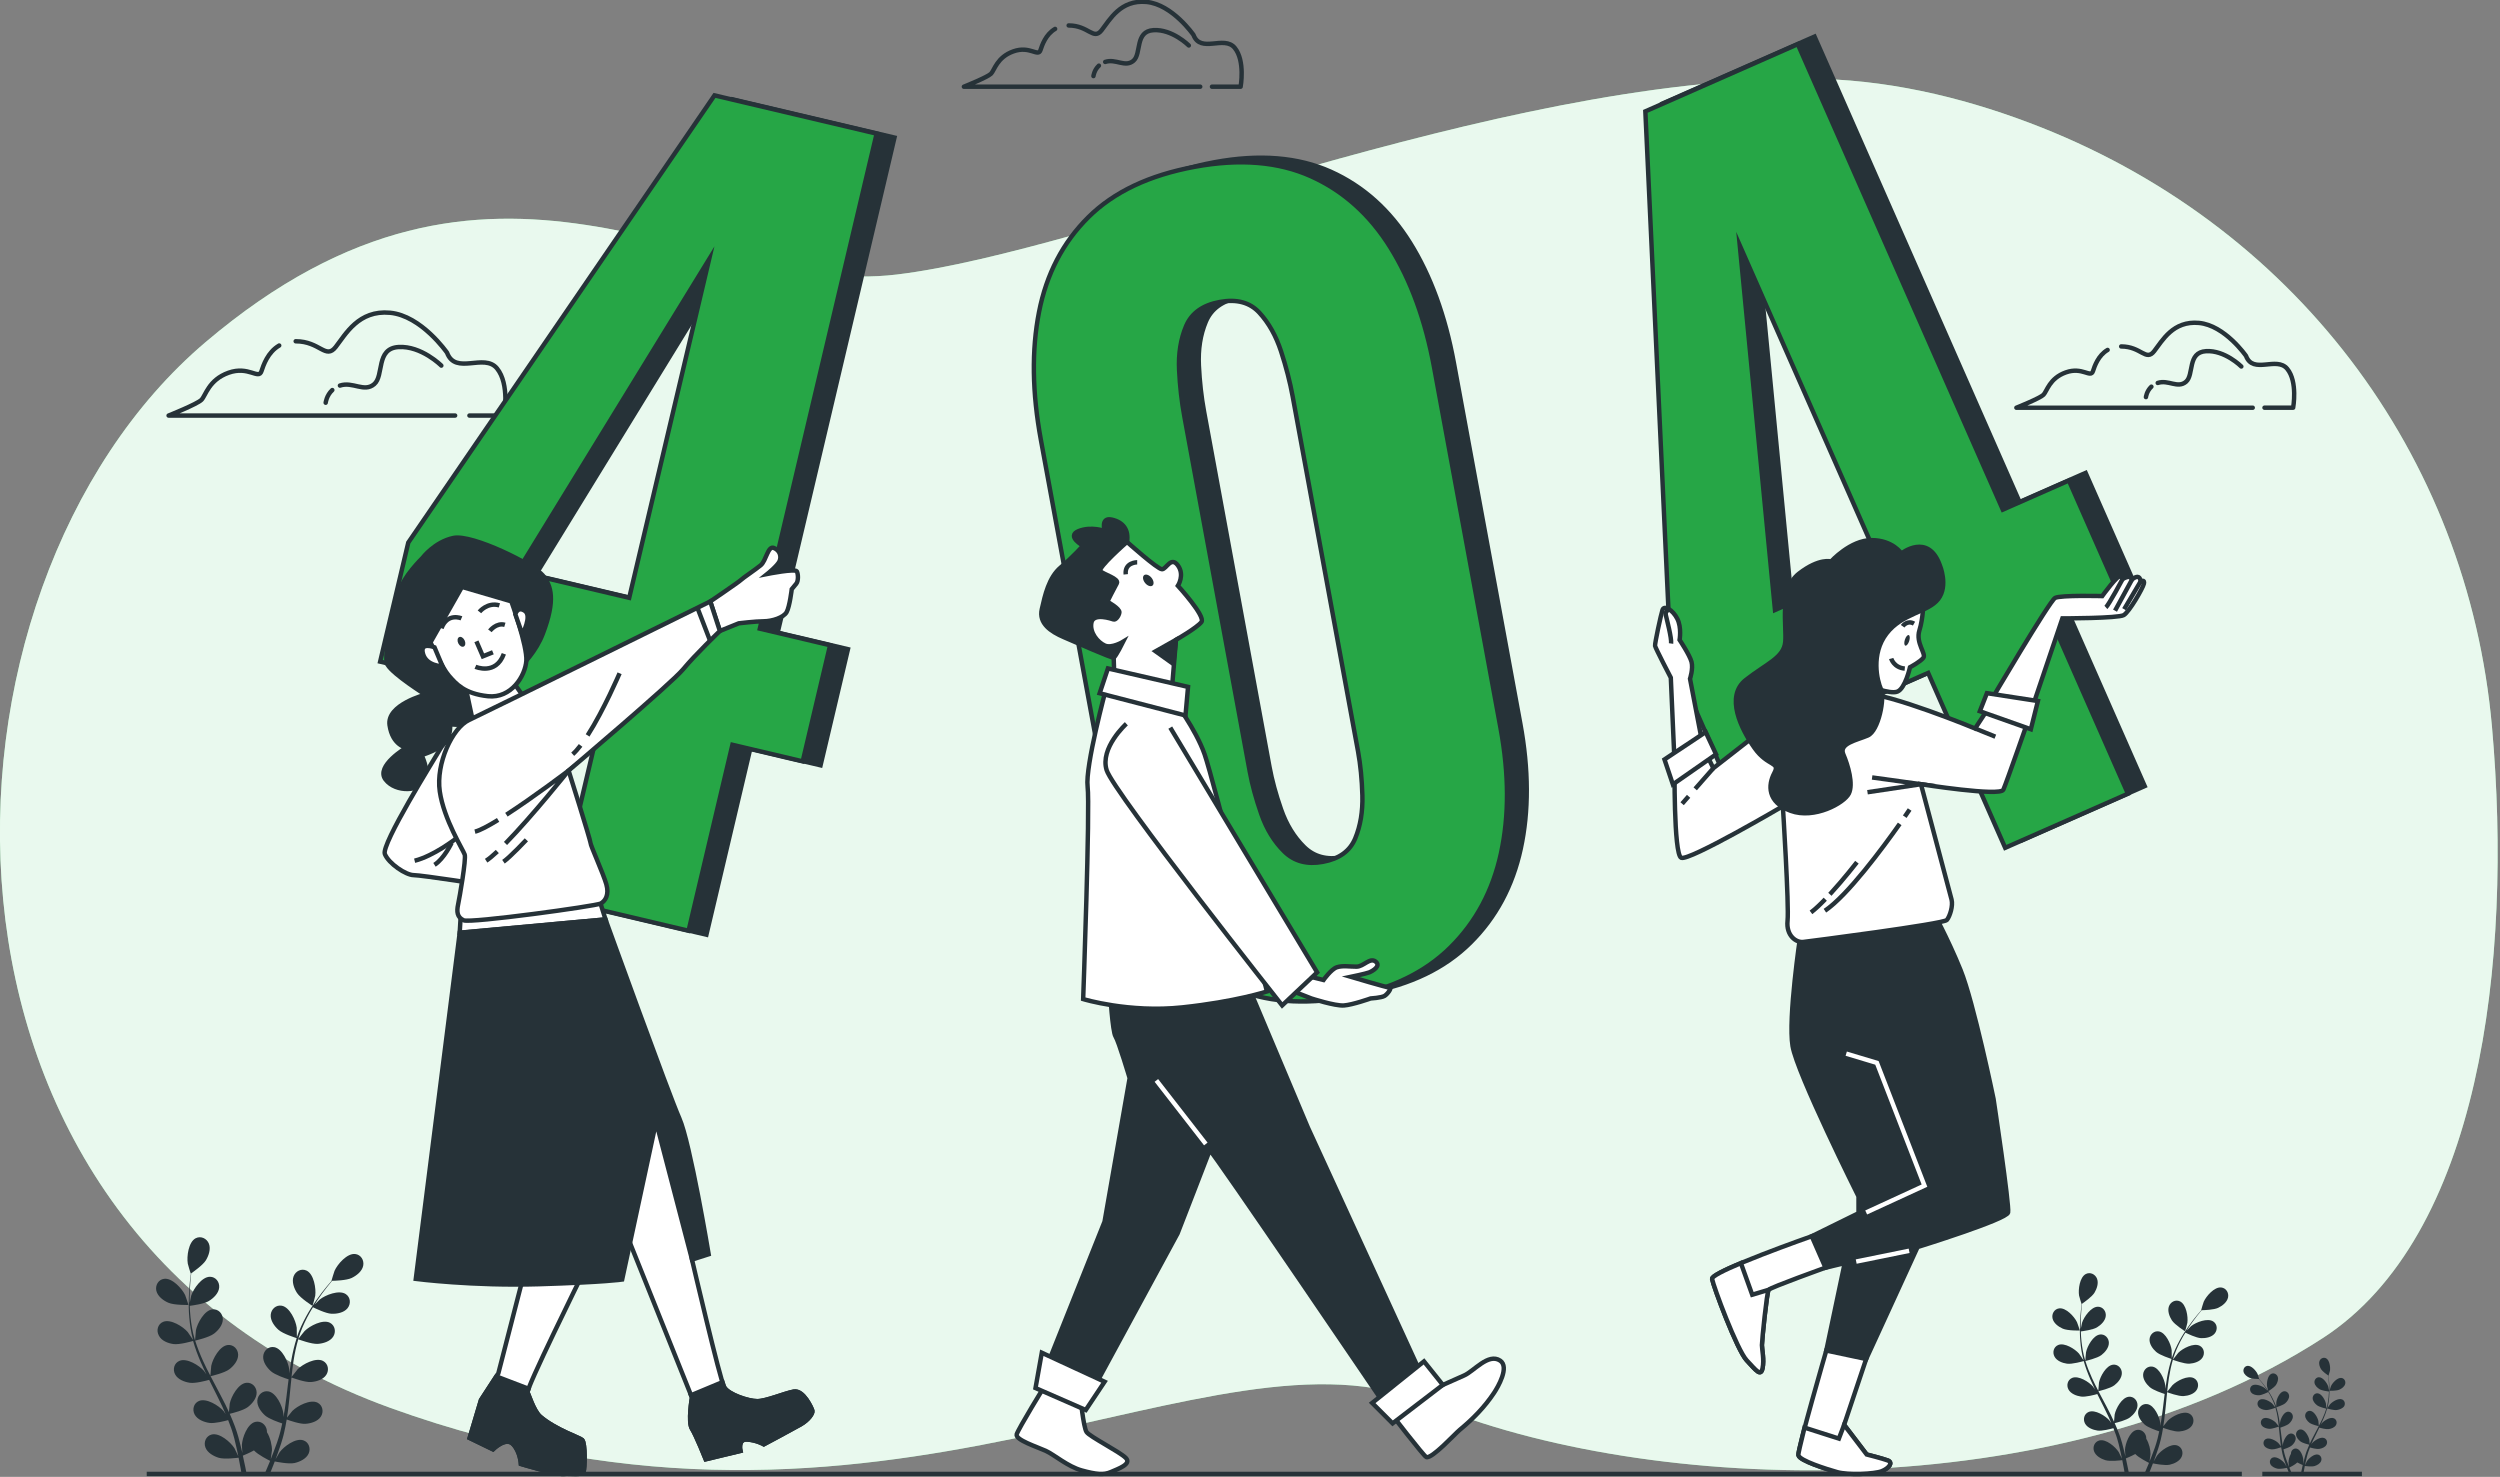 <svg width="562" height="332" viewBox="0 0 562 332" fill="none" xmlns="http://www.w3.org/2000/svg">
<rect x="0" y="0" width="562" height="332" fill="#808080" stroke="none"/>
<g clipPath="url(#clip0_5_18)">
<path d="M560.202 163.418C554.765 102.141 515.592 50.024 456.145 27.587C440.518 21.685 423.603 17.737 406.277 17.691C335.491 17.489 246.131 56.337 201.622 61.711C157.12 67.086 111.448 21.537 46.2 76.92C-19.056 132.31 -23.686 276.215 87.793 316.506C199.272 356.796 271.919 294.953 321.105 315.482C370.291 336.011 462.543 339.408 522.122 300.824C557.464 277.945 564.917 216.606 560.202 163.418Z" fill="#92E3A9"/>
<path opacity="0.8" d="M560.202 163.418C554.765 102.141 515.592 50.024 456.145 27.587C440.518 21.685 423.603 17.737 406.277 17.691C335.491 17.489 246.131 56.337 201.622 61.711C157.12 67.086 111.448 21.537 46.2 76.92C-19.056 132.31 -23.686 276.215 87.793 316.506C199.272 356.796 271.919 294.953 321.105 315.482C370.291 336.011 462.543 339.408 522.122 300.824C557.464 277.945 564.917 216.606 560.202 163.418Z" fill="white"/>
<path d="M508.565 331.342H530.963" stroke="#263238" strokeWidth="0.776" stroke-miterlimit="10"/>
<path d="M32.984 331.342H503.966" stroke="#263238" strokeWidth="0.776" stroke-miterlimit="10"/>
<path d="M37.855 292.859C39.166 293.433 42.369 293.355 42.369 293.355C42.4 293.355 41.679 291.261 41.617 291.129C40.911 289.656 38.693 287.228 36.886 287.477C35.583 287.655 34.861 288.958 35.148 290.183C35.459 291.447 36.738 292.378 37.855 292.859Z" fill="#263238"/>
<path d="M38.964 302.142C40.321 302.344 43.183 301.514 43.408 301.444C43.858 303.042 44.455 304.647 45.145 306.245C45.541 307.153 45.96 308.06 46.402 308.96C46.138 308.58 45.905 308.238 45.867 308.192C44.796 306.959 42.012 305.206 40.337 305.919C39.127 306.431 38.77 307.882 39.383 308.991C40.003 310.123 41.492 310.681 42.694 310.852C43.92 311.03 46.371 310.371 47.014 310.193C47.185 310.534 47.356 310.883 47.526 311.224C48.356 312.876 49.186 314.513 49.954 316.149C50.225 316.723 50.473 317.305 50.721 317.879C50.489 317.537 50.295 317.258 50.256 317.212C49.194 315.978 46.402 314.226 44.726 314.939C43.517 315.451 43.16 316.901 43.773 318.01C44.393 319.143 45.882 319.701 47.084 319.872C48.248 320.042 50.52 319.453 51.288 319.244C51.52 319.841 51.761 320.438 51.962 321.027C52.094 321.431 52.242 321.818 52.35 322.229C52.467 322.64 52.575 323.044 52.691 323.447C52.878 324.23 53.079 325.029 53.242 325.797C53.358 326.332 53.459 326.836 53.568 327.348C53.304 326.774 52.769 325.657 52.707 325.564C51.838 324.184 49.356 322.028 47.581 322.478C46.309 322.803 45.735 324.184 46.169 325.363C46.611 326.573 47.992 327.348 49.163 327.705C50.442 328.1 53.281 327.736 53.638 327.689C53.808 328.535 53.963 329.365 54.103 330.148C54.173 330.559 54.242 330.954 54.305 331.342H55.437C55.352 330.892 55.266 330.435 55.173 329.946C55.003 329.085 54.809 328.17 54.592 327.224C54.809 327.139 56.019 326.65 57.089 326.053C58.02 327.061 60.416 328.248 60.726 328.403C60.401 329.202 60.075 329.977 59.757 330.706C59.664 330.923 59.571 331.133 59.478 331.342H60.664C60.695 331.272 60.726 331.203 60.749 331.125C61.083 330.311 61.424 329.442 61.766 328.535C62.107 328.604 64.914 329.178 66.225 328.884C67.412 328.612 68.846 327.945 69.382 326.766C69.901 325.619 69.436 324.199 68.187 323.781C66.458 323.199 63.813 325.161 62.851 326.472C62.797 326.549 62.27 327.457 61.944 328.038C62.083 327.666 62.215 327.309 62.355 326.929C62.634 326.177 62.882 325.417 63.161 324.603C63.278 324.207 63.402 323.804 63.526 323.393C63.658 322.989 63.743 322.555 63.852 322.129C64.084 321.144 64.278 320.128 64.449 319.104C65.108 319.344 67.466 320.166 68.683 320.073C69.901 319.988 71.421 319.546 72.127 318.46C72.817 317.405 72.569 315.932 71.398 315.327C69.777 314.489 66.869 316.033 65.713 317.181C65.643 317.25 64.906 318.173 64.511 318.685C64.612 318.072 64.705 317.452 64.782 316.824C65.007 315.017 65.178 313.179 65.356 311.341C65.411 310.782 65.473 310.224 65.527 309.658C65.76 309.743 68.536 310.782 69.901 310.681C71.119 310.596 72.639 310.154 73.345 309.068C74.035 308.013 73.787 306.54 72.615 305.935C70.995 305.097 68.086 306.641 66.931 307.788C66.845 307.874 65.783 309.2 65.535 309.549C65.666 308.316 65.806 307.09 65.992 305.888C66.248 304.229 66.597 302.608 67.047 301.072C67.156 301.111 70.048 302.204 71.452 302.104C72.67 302.018 74.19 301.569 74.896 300.49C75.586 299.436 75.338 297.962 74.167 297.357C72.546 296.52 69.637 298.063 68.482 299.211C68.389 299.304 67.256 300.723 67.07 300.995C67.101 300.902 67.117 300.808 67.14 300.715C67.644 299.079 68.335 297.551 69.048 296.155C69.467 295.341 69.909 294.588 70.351 293.867C70.871 294.123 73.251 295.279 74.516 295.333C75.733 295.38 77.292 295.108 78.114 294.108C78.913 293.13 78.835 291.641 77.734 290.912C76.214 289.904 73.151 291.114 71.879 292.13C71.809 292.184 71.165 292.828 70.708 293.293C70.917 292.968 71.119 292.634 71.328 292.324C72.088 291.176 72.864 290.168 73.554 289.284C73.95 288.787 74.314 288.337 74.663 287.926C75.307 287.919 77.889 287.833 79.014 287.306C80.115 286.786 81.379 285.825 81.643 284.56C81.907 283.327 81.147 282.04 79.836 281.9C78.021 281.706 75.865 284.188 75.206 285.677C75.152 285.809 74.485 287.919 74.516 287.919C74.516 287.919 74.547 287.919 74.554 287.919C74.213 288.306 73.849 288.733 73.461 289.198C72.747 290.067 71.956 291.06 71.165 292.2C70.374 293.332 69.544 294.588 68.784 295.992C68.024 297.396 67.295 298.908 66.752 300.568C66.745 300.584 66.745 300.607 66.737 300.622C66.745 300.087 66.721 298.59 66.706 298.474C66.496 296.861 65.139 293.859 63.348 293.526C62.052 293.286 60.959 294.302 60.858 295.558C60.749 296.845 61.68 298.125 62.595 298.939C63.619 299.855 66.458 300.739 66.69 300.808C66.186 302.391 65.791 304.058 65.488 305.764C65.317 306.741 65.17 307.726 65.038 308.719C65.031 308.254 65.023 307.843 65.015 307.788C64.806 306.175 63.448 303.174 61.657 302.84C60.362 302.6 59.268 303.616 59.167 304.872C59.059 306.16 59.989 307.439 60.905 308.254C61.828 309.076 64.232 309.883 64.876 310.084C64.829 310.464 64.775 310.844 64.728 311.232C64.511 313.062 64.302 314.893 64.038 316.676C63.945 317.305 63.836 317.925 63.72 318.538C63.712 318.127 63.704 317.778 63.697 317.731C63.487 316.118 62.13 313.117 60.338 312.783C59.043 312.543 57.95 313.559 57.849 314.815C57.74 316.095 58.679 317.382 59.586 318.196C60.462 318.98 62.681 319.74 63.441 319.988C63.309 320.616 63.177 321.244 63.014 321.849C62.898 322.26 62.812 322.664 62.673 323.067C62.541 323.47 62.417 323.874 62.285 324.269C62.014 325.021 61.734 325.805 61.447 326.534C61.254 327.046 61.06 327.526 60.866 328.007C60.967 327.379 61.13 326.154 61.137 326.045C61.16 324.959 60.781 323.207 60.013 321.966C60.02 321.803 60.005 321.648 59.982 321.485C59.78 320.236 58.609 319.313 57.337 319.655C55.577 320.128 54.452 323.222 54.374 324.851C54.367 324.944 54.429 325.991 54.483 326.658C54.398 326.278 54.312 325.898 54.219 325.51C54.033 324.727 53.824 323.959 53.607 323.121C53.483 322.726 53.366 322.322 53.242 321.911C53.126 321.508 52.955 321.089 52.816 320.678C52.467 319.724 52.063 318.778 51.644 317.824C52.327 317.661 54.747 317.049 55.716 316.304C56.685 315.56 57.709 314.35 57.694 313.062C57.686 311.798 56.67 310.712 55.359 310.852C53.544 311.046 51.97 313.939 51.644 315.536C51.621 315.637 51.52 316.808 51.466 317.452C51.21 316.886 50.954 316.32 50.667 315.753C49.853 314.117 48.984 312.496 48.123 310.867C47.86 310.371 47.604 309.867 47.34 309.371C47.581 309.316 50.473 308.642 51.559 307.812C52.529 307.067 53.552 305.857 53.537 304.57C53.529 303.306 52.513 302.22 51.202 302.36C49.388 302.553 47.813 305.446 47.487 307.044C47.464 307.16 47.309 308.851 47.294 309.278C46.72 308.176 46.161 307.075 45.657 305.966C44.959 304.438 44.354 302.902 43.873 301.367C43.99 301.344 47.007 300.653 48.116 299.8C49.085 299.056 50.109 297.846 50.093 296.558C50.086 295.294 49.07 294.208 47.759 294.348C45.944 294.542 44.37 297.435 44.044 299.032C44.021 299.157 43.858 300.971 43.85 301.305C43.819 301.212 43.78 301.119 43.757 301.033C43.268 299.389 43.005 297.737 42.834 296.178C42.733 295.271 42.687 294.402 42.656 293.549C43.23 293.479 45.851 293.13 46.944 292.471C47.984 291.843 49.139 290.749 49.271 289.47C49.403 288.213 48.511 287.019 47.193 287.019C45.37 287.019 43.486 289.718 42.981 291.269C42.95 291.354 42.772 292.239 42.648 292.89C42.64 292.51 42.632 292.114 42.632 291.742C42.632 290.362 42.725 289.098 42.811 287.981C42.865 287.345 42.927 286.771 42.989 286.236C43.517 285.871 45.626 284.382 46.278 283.32C46.913 282.28 47.433 280.784 46.96 279.581C46.495 278.41 45.153 277.759 43.99 278.356C42.369 279.194 41.942 282.459 42.214 284.064C42.237 284.204 42.85 286.337 42.881 286.313C42.881 286.313 42.904 286.298 42.912 286.29C42.842 286.802 42.772 287.36 42.702 287.965C42.594 289.082 42.477 290.346 42.446 291.734C42.407 293.123 42.407 294.627 42.555 296.209C42.694 297.799 42.927 299.467 43.385 301.15C43.392 301.165 43.4 301.188 43.4 301.204C43.113 300.754 42.268 299.521 42.19 299.428C41.128 298.195 38.336 296.442 36.661 297.156C35.451 297.667 35.094 299.118 35.707 300.227C36.273 301.406 37.754 301.964 38.964 302.142Z" fill="#263238"/>
<path d="M70.258 293.565C70.289 293.58 70.84 291.432 70.863 291.3C71.088 289.687 70.576 286.437 68.932 285.638C67.745 285.065 66.427 285.755 65.992 286.941C65.55 288.151 66.109 289.64 66.768 290.656C67.543 291.858 70.258 293.565 70.258 293.565Z" fill="#263238"/>
<path d="M463.715 298.683C464.824 299.172 467.546 299.11 467.546 299.11C467.577 299.11 466.964 297.334 466.91 297.225C466.313 295.977 464.428 293.914 462.892 294.123C461.783 294.271 461.171 295.38 461.419 296.419C461.675 297.481 462.761 298.265 463.715 298.683Z" fill="#263238"/>
<path d="M464.653 306.555C465.809 306.726 468.236 306.02 468.422 305.966C468.802 307.323 469.306 308.688 469.896 310.038C470.229 310.813 470.586 311.581 470.958 312.341C470.733 312.015 470.54 311.728 470.501 311.69C469.593 310.643 467.236 309.153 465.809 309.758C464.785 310.193 464.482 311.426 464.994 312.364C465.522 313.326 466.786 313.799 467.802 313.946C468.841 314.102 470.92 313.543 471.47 313.38C471.618 313.675 471.757 313.97 471.905 314.257C472.61 315.653 473.316 317.049 473.968 318.437C474.2 318.926 474.41 319.414 474.619 319.903C474.425 319.616 474.254 319.375 474.223 319.337C473.316 318.29 470.958 316.801 469.531 317.405C468.508 317.84 468.205 319.073 468.717 320.011C469.244 320.973 470.509 321.446 471.524 321.593C472.517 321.741 474.441 321.237 475.092 321.058C475.294 321.562 475.495 322.074 475.666 322.578C475.775 322.92 475.906 323.245 475.992 323.602C476.093 323.951 476.186 324.292 476.279 324.634C476.434 325.293 476.604 325.975 476.744 326.627C476.845 327.077 476.93 327.511 477.023 327.945C476.798 327.457 476.341 326.511 476.294 326.433C475.557 325.262 473.448 323.432 471.943 323.812C470.865 324.091 470.377 325.254 470.749 326.262C471.121 327.286 472.3 327.945 473.285 328.248C474.371 328.581 476.783 328.279 477.085 328.24C477.233 328.961 477.364 329.659 477.481 330.326C477.543 330.675 477.597 331.009 477.651 331.342H478.605C478.536 330.962 478.458 330.567 478.38 330.163C478.241 329.434 478.07 328.651 477.892 327.852C478.07 327.782 479.102 327.364 480.009 326.86C480.8 327.72 482.832 328.721 483.096 328.853C482.817 329.535 482.545 330.194 482.274 330.807C482.196 330.993 482.111 331.164 482.033 331.342H483.042C483.065 331.28 483.088 331.226 483.119 331.164C483.406 330.474 483.693 329.729 483.98 328.969C484.275 329.031 486.656 329.512 487.765 329.264C488.773 329.039 489.991 328.465 490.44 327.472C490.882 326.495 490.487 325.293 489.432 324.936C487.966 324.44 485.725 326.107 484.903 327.224C484.856 327.286 484.407 328.062 484.135 328.55C484.251 328.24 484.368 327.938 484.484 327.612C484.717 326.976 484.934 326.332 485.167 325.634C485.267 325.293 485.368 324.952 485.477 324.61C485.585 324.269 485.655 323.897 485.756 323.54C485.958 322.703 486.121 321.842 486.26 320.973C486.819 321.175 488.819 321.873 489.851 321.803C490.882 321.733 492.178 321.353 492.767 320.438C493.349 319.538 493.139 318.29 492.154 317.778C490.774 317.064 488.308 318.375 487.33 319.352C487.268 319.414 486.648 320.19 486.307 320.624C486.392 320.104 486.47 319.577 486.539 319.05C486.733 317.514 486.873 315.955 487.028 314.396C487.074 313.923 487.129 313.442 487.175 312.969C487.377 313.047 489.735 313.923 490.89 313.838C491.922 313.768 493.217 313.388 493.806 312.473C494.388 311.573 494.179 310.325 493.194 309.813C491.813 309.099 489.347 310.41 488.37 311.387C488.292 311.457 487.4 312.581 487.183 312.876C487.292 311.829 487.416 310.79 487.571 309.766C487.788 308.355 488.083 306.982 488.463 305.679C488.556 305.718 491.014 306.641 492.201 306.555C493.232 306.486 494.528 306.106 495.117 305.19C495.699 304.291 495.489 303.042 494.504 302.53C493.124 301.817 490.658 303.127 489.68 304.105C489.603 304.182 488.641 305.392 488.478 305.625C488.502 305.547 488.517 305.462 488.54 305.384C488.967 303.996 489.549 302.701 490.161 301.514C490.51 300.824 490.89 300.188 491.27 299.575C491.712 299.792 493.729 300.777 494.807 300.816C495.838 300.855 497.165 300.622 497.863 299.777C498.545 298.947 498.475 297.683 497.545 297.07C496.257 296.217 493.659 297.241 492.573 298.102C492.511 298.148 491.968 298.691 491.58 299.094C491.759 298.823 491.929 298.536 492.108 298.272C492.759 297.295 493.411 296.442 493.992 295.69C494.326 295.263 494.644 294.891 494.939 294.534C495.482 294.526 497.676 294.457 498.63 294.007C499.569 293.565 500.631 292.75 500.864 291.68C501.089 290.633 500.437 289.54 499.328 289.423C497.785 289.26 495.955 291.37 495.396 292.634C495.35 292.743 494.784 294.542 494.815 294.542C494.815 294.542 494.838 294.542 494.846 294.542C494.551 294.875 494.248 295.232 493.915 295.628C493.31 296.365 492.635 297.21 491.968 298.172C491.294 299.133 490.588 300.204 489.952 301.39C489.308 302.585 488.688 303.864 488.23 305.276C488.222 305.291 488.222 305.307 488.215 305.322C488.222 304.865 488.199 303.6 488.191 303.5C488.013 302.127 486.865 299.583 485.337 299.304C484.244 299.102 483.313 299.963 483.22 301.026C483.135 302.119 483.918 303.205 484.694 303.895C485.562 304.671 487.974 305.423 488.168 305.485C487.741 306.827 487.408 308.246 487.152 309.696C487.005 310.526 486.881 311.364 486.772 312.209C486.764 311.814 486.756 311.465 486.749 311.418C486.57 310.045 485.423 307.502 483.895 307.222C482.793 307.021 481.87 307.882 481.777 308.944C481.684 310.038 482.475 311.123 483.251 311.814C484.034 312.512 486.074 313.194 486.617 313.365C486.578 313.691 486.532 314.008 486.493 314.334C486.307 315.885 486.128 317.444 485.903 318.957C485.826 319.492 485.733 320.011 485.632 320.539C485.624 320.19 485.616 319.895 485.616 319.848C485.438 318.476 484.29 315.932 482.762 315.653C481.661 315.451 480.738 316.312 480.645 317.374C480.552 318.46 481.343 319.554 482.119 320.244C482.863 320.911 484.748 321.555 485.391 321.764C485.275 322.299 485.167 322.834 485.035 323.346C484.934 323.695 484.864 324.036 484.748 324.378C484.639 324.719 484.531 325.06 484.422 325.394C484.189 326.03 483.957 326.697 483.709 327.309C483.546 327.744 483.375 328.147 483.212 328.558C483.297 328.031 483.437 326.984 483.437 326.898C483.46 325.983 483.135 324.486 482.483 323.439C482.491 323.307 482.483 323.168 482.46 323.036C482.289 321.981 481.297 321.19 480.219 321.477C478.722 321.873 477.776 324.502 477.698 325.882C477.69 325.968 477.744 326.852 477.791 327.41C477.713 327.084 477.644 326.766 477.566 326.433C477.411 325.774 477.233 325.115 477.046 324.409C476.946 324.068 476.837 323.726 476.736 323.385C476.643 323.044 476.496 322.687 476.372 322.338C476.077 321.531 475.736 320.725 475.379 319.918C475.961 319.779 478.008 319.259 478.83 318.623C479.652 317.995 480.521 316.963 480.513 315.87C480.505 314.8 479.645 313.869 478.536 313.993C476.992 314.164 475.658 316.614 475.379 317.972C475.364 318.057 475.27 319.05 475.232 319.6C475.015 319.119 474.797 318.639 474.557 318.158C473.867 316.77 473.13 315.389 472.393 314.009C472.168 313.582 471.951 313.163 471.726 312.737C471.936 312.69 474.386 312.124 475.309 311.41C476.131 310.782 477 309.751 476.992 308.657C476.984 307.587 476.124 306.656 475.015 306.78C473.471 306.951 472.137 309.402 471.858 310.759C471.835 310.86 471.711 312.295 471.695 312.659C471.207 311.728 470.733 310.79 470.307 309.851C469.71 308.556 469.198 307.246 468.795 305.95C468.888 305.927 471.455 305.346 472.393 304.624C473.215 303.996 474.084 302.965 474.076 301.871C474.068 300.801 473.207 299.87 472.098 299.994C470.555 300.165 469.221 302.616 468.942 303.973C468.919 304.081 468.779 305.617 468.779 305.896C468.756 305.819 468.725 305.741 468.701 305.663C468.29 304.267 468.066 302.864 467.918 301.537C467.833 300.77 467.794 300.025 467.771 299.304C468.259 299.242 470.485 298.947 471.408 298.389C472.292 297.854 473.27 296.923 473.378 295.837C473.487 294.775 472.734 293.759 471.618 293.751C470.066 293.751 468.469 296.039 468.042 297.357C468.019 297.427 467.864 298.179 467.755 298.73C467.748 298.404 467.74 298.071 467.74 297.761C467.74 296.589 467.817 295.519 467.887 294.565C467.934 294.022 467.988 293.541 468.042 293.084C468.492 292.774 470.284 291.51 470.834 290.61C471.369 289.726 471.811 288.454 471.408 287.438C471.013 286.445 469.873 285.887 468.888 286.399C467.515 287.112 467.15 289.881 467.375 291.246C467.399 291.362 467.918 293.169 467.941 293.154L467.965 293.138C467.903 293.573 467.841 294.046 467.786 294.557C467.693 295.504 467.592 296.582 467.569 297.761C467.538 298.932 467.538 300.211 467.662 301.561C467.779 302.91 467.98 304.322 468.368 305.749C468.376 305.764 468.376 305.78 468.383 305.795C468.143 305.415 467.422 304.368 467.36 304.291C466.452 303.244 464.095 301.755 462.668 302.36C461.644 302.794 461.341 304.027 461.853 304.965C462.365 305.935 463.629 306.408 464.653 306.555Z" fill="#263238"/>
<path d="M491.208 299.281C491.231 299.296 491.704 297.474 491.72 297.357C491.914 295.984 491.472 293.231 490.076 292.557C489.067 292.068 487.951 292.657 487.578 293.658C487.206 294.682 487.679 295.946 488.238 296.814C488.905 297.83 491.208 299.281 491.208 299.281Z" fill="#263238"/>
<path d="M525.876 312.403C525.232 312.682 523.658 312.651 523.65 312.651C523.634 312.651 523.991 311.62 524.022 311.558C524.371 310.836 525.465 309.642 526.349 309.758C526.993 309.844 527.349 310.487 527.202 311.092C527.055 311.705 526.426 312.163 525.876 312.403Z" fill="#263238"/>
<path d="M525.333 316.971C524.666 317.072 523.254 316.661 523.146 316.63C522.921 317.421 522.634 318.204 522.293 318.995C522.099 319.445 521.889 319.887 521.672 320.329C521.804 320.143 521.92 319.972 521.936 319.949C522.463 319.344 523.828 318.476 524.658 318.832C525.255 319.088 525.426 319.802 525.131 320.345C524.829 320.903 524.092 321.175 523.502 321.26C522.897 321.345 521.695 321.027 521.377 320.934C521.292 321.105 521.215 321.275 521.129 321.446C520.718 322.26 520.315 323.067 519.935 323.874C519.803 324.16 519.679 324.44 519.555 324.727C519.671 324.556 519.764 324.416 519.788 324.401C520.315 323.796 521.68 322.927 522.51 323.284C523.107 323.54 523.278 324.254 522.983 324.796C522.68 325.355 521.944 325.626 521.354 325.712C520.78 325.797 519.663 325.51 519.283 325.401C519.167 325.696 519.051 325.991 518.95 326.278C518.888 326.479 518.81 326.666 518.756 326.867C518.702 327.069 518.647 327.27 518.593 327.464C518.5 327.844 518.407 328.24 518.322 328.62C518.267 328.884 518.213 329.132 518.159 329.388C518.291 329.101 518.554 328.55 518.578 328.511C519.004 327.829 520.23 326.774 521.098 326.991C521.726 327.154 522.006 327.829 521.796 328.411C521.579 329.008 520.897 329.388 520.323 329.566C519.694 329.76 518.298 329.582 518.12 329.558C518.035 329.977 517.957 330.38 517.895 330.768C517.856 330.97 517.825 331.164 517.794 331.358H517.236C517.275 331.133 517.321 330.908 517.368 330.675C517.453 330.249 517.546 329.799 517.655 329.333C517.546 329.295 516.957 329.054 516.429 328.76C515.972 329.256 514.793 329.838 514.638 329.915C514.801 330.311 514.956 330.691 515.111 331.047C515.157 331.156 515.204 331.257 515.25 331.358H514.669C514.653 331.319 514.638 331.288 514.622 331.249C514.459 330.846 514.289 330.419 514.118 329.977C513.948 330.016 512.567 330.295 511.923 330.148C511.342 330.016 510.628 329.682 510.372 329.109C510.116 328.542 510.349 327.844 510.962 327.643C511.815 327.356 513.11 328.325 513.591 328.969C513.622 329.008 513.878 329.458 514.033 329.737C513.963 329.558 513.901 329.38 513.831 329.194C513.692 328.822 513.568 328.449 513.436 328.046C513.374 327.852 513.319 327.65 513.257 327.449C513.195 327.255 513.149 327.038 513.094 326.828C512.978 326.34 512.885 325.843 512.8 325.339C512.474 325.456 511.318 325.859 510.713 325.82C510.116 325.781 509.364 325.556 509.023 325.029C508.681 324.509 508.806 323.788 509.379 323.486C510.178 323.075 511.613 323.835 512.179 324.401C512.218 324.44 512.575 324.89 512.769 325.138C512.722 324.835 512.676 324.533 512.637 324.223C512.528 323.331 512.443 322.423 512.358 321.524C512.334 321.244 512.303 320.973 512.272 320.694C512.156 320.74 510.791 321.244 510.116 321.198C509.519 321.159 508.767 320.934 508.426 320.407C508.084 319.887 508.208 319.166 508.782 318.863C509.581 318.452 511.016 319.212 511.582 319.779C511.629 319.825 512.148 320.469 512.272 320.647C512.21 320.042 512.14 319.437 512.047 318.84C511.923 318.026 511.753 317.227 511.528 316.467C511.473 316.49 510.046 317.025 509.364 316.979C508.767 316.94 508.015 316.715 507.673 316.188C507.332 315.668 507.456 314.947 508.03 314.644C508.829 314.233 510.264 314.993 510.83 315.56C510.876 315.606 511.435 316.304 511.528 316.436C511.512 316.389 511.505 316.343 511.489 316.296C511.241 315.49 510.9 314.737 510.551 314.055C510.349 313.652 510.132 313.287 509.907 312.93C509.651 313.054 508.48 313.628 507.852 313.652C507.254 313.675 506.487 313.543 506.083 313.047C505.688 312.566 505.727 311.837 506.27 311.472C507.022 310.976 508.526 311.573 509.155 312.07C509.186 312.093 509.504 312.411 509.728 312.643C509.628 312.481 509.527 312.318 509.426 312.17C509.054 311.604 508.674 311.108 508.332 310.673C508.139 310.425 507.96 310.208 507.782 310.007C507.464 309.999 506.192 309.96 505.641 309.704C505.098 309.448 504.478 308.975 504.346 308.355C504.214 307.75 504.594 307.114 505.238 307.044C506.13 306.951 507.192 308.168 507.518 308.905C507.549 308.967 507.875 310.007 507.859 310.007H507.844C508.014 310.2 508.193 310.41 508.387 310.635C508.736 311.061 509.124 311.55 509.519 312.108C509.907 312.667 510.318 313.287 510.69 313.977C511.062 314.668 511.419 315.412 511.691 316.226C511.691 316.234 511.698 316.242 511.698 316.258C511.691 315.994 511.706 315.257 511.714 315.203C511.815 314.404 512.482 312.93 513.366 312.768C514.002 312.651 514.545 313.148 514.591 313.768C514.646 314.404 514.188 315.032 513.738 315.435C513.234 315.885 511.838 316.32 511.722 316.358C511.97 317.142 512.164 317.956 512.311 318.801C512.396 319.282 512.466 319.771 512.536 320.259C512.536 320.034 512.544 319.825 512.552 319.802C512.652 319.003 513.319 317.529 514.203 317.367C514.839 317.25 515.382 317.747 515.429 318.367C515.483 319.003 515.026 319.631 514.576 320.034C514.126 320.438 512.939 320.833 512.621 320.934C512.645 321.12 512.668 321.306 512.691 321.5C512.8 322.4 512.901 323.3 513.032 324.184C513.079 324.494 513.133 324.796 513.187 325.099C513.187 324.897 513.195 324.727 513.195 324.703C513.296 323.905 513.963 322.431 514.847 322.268C515.483 322.152 516.026 322.648 516.073 323.269C516.127 323.897 515.669 324.533 515.219 324.936C514.785 325.324 513.699 325.696 513.319 325.82C513.381 326.13 513.451 326.441 513.529 326.735C513.583 326.937 513.63 327.139 513.699 327.333C513.761 327.534 513.823 327.728 513.893 327.922C514.025 328.294 514.165 328.674 514.304 329.039C514.397 329.287 514.498 329.527 514.591 329.768C514.545 329.458 514.459 328.853 514.459 328.806C514.444 328.271 514.638 327.41 515.01 326.797C515.01 326.72 515.01 326.642 515.026 326.565C515.126 325.952 515.7 325.494 516.328 325.665C517.197 325.898 517.748 327.418 517.787 328.224C517.787 328.271 517.756 328.791 517.732 329.116C517.779 328.93 517.818 328.744 517.864 328.55C517.957 328.17 518.058 327.782 518.167 327.379C518.229 327.185 518.283 326.984 518.345 326.782C518.399 326.58 518.485 326.379 518.554 326.177C518.725 325.704 518.927 325.239 519.128 324.773C518.795 324.696 517.6 324.393 517.127 324.021C516.654 323.656 516.15 323.059 516.15 322.423C516.158 321.803 516.654 321.268 517.298 321.337C518.19 321.438 518.965 322.858 519.128 323.641C519.136 323.687 519.19 324.269 519.214 324.587C519.338 324.308 519.469 324.029 519.609 323.749C520.005 322.943 520.439 322.144 520.865 321.345C520.997 321.097 521.121 320.857 521.253 320.608C521.137 320.577 519.71 320.252 519.175 319.841C518.702 319.476 518.198 318.879 518.198 318.243C518.205 317.623 518.702 317.087 519.345 317.157C520.237 317.258 521.013 318.677 521.176 319.461C521.191 319.523 521.261 320.352 521.269 320.562C521.548 320.019 521.827 319.476 522.075 318.933C522.424 318.181 522.719 317.421 522.952 316.669C522.897 316.653 521.408 316.32 520.865 315.901C520.392 315.536 519.888 314.939 519.888 314.303C519.896 313.683 520.392 313.148 521.036 313.217C521.928 313.318 522.704 314.737 522.866 315.521C522.882 315.583 522.96 316.475 522.96 316.638C522.975 316.591 522.991 316.544 523.006 316.506C523.246 315.699 523.378 314.885 523.464 314.117C523.51 313.667 523.533 313.241 523.549 312.822C523.27 312.791 521.975 312.612 521.439 312.294C520.928 311.984 520.361 311.449 520.292 310.813C520.23 310.193 520.664 309.603 521.315 309.603C522.215 309.603 523.138 310.929 523.386 311.697C523.402 311.736 523.487 312.178 523.549 312.496C523.549 312.31 523.557 312.116 523.557 311.93C523.557 311.247 523.51 310.627 523.471 310.076C523.448 309.766 523.417 309.479 523.386 309.215C523.122 309.037 522.091 308.3 521.765 307.781C521.455 307.269 521.199 306.532 521.432 305.943C521.657 305.369 522.324 305.043 522.897 305.338C523.696 305.749 523.906 307.354 523.774 308.145C523.766 308.215 523.464 309.262 523.448 309.254L523.433 309.246C523.471 309.502 523.502 309.774 523.533 310.069C523.588 310.619 523.642 311.24 523.658 311.922C523.673 312.605 523.673 313.341 523.603 314.125C523.533 314.908 523.417 315.73 523.192 316.552C523.192 316.56 523.184 316.568 523.184 316.583C523.324 316.358 523.743 315.753 523.782 315.707C524.309 315.102 525.674 314.233 526.504 314.59C527.101 314.846 527.272 315.56 526.977 316.102C526.651 316.607 525.922 316.886 525.333 316.971Z" fill="#263238"/>
<path d="M509.922 312.744C509.907 312.752 509.635 311.697 509.628 311.627C509.519 310.836 509.767 309.231 510.582 308.843C511.163 308.564 511.815 308.897 512.032 309.487C512.249 310.084 511.978 310.813 511.652 311.317C511.256 311.907 509.922 312.744 509.922 312.744Z" fill="#263238"/>
<path d="M62.766 77.672C60.199 79.169 59.23 82.077 58.764 83.473C58.12 85.397 55.879 82.186 51.381 83.791C46.89 85.397 46.247 88.926 45.285 89.887C44.323 90.849 37.902 93.416 37.902 93.416H102.312" stroke="#263238" strokeWidth="0.776" stroke-miterlimit="10" stroke-linecap="round" stroke-linejoin="round"/>
<path d="M105.53 93.416H113.332C113.332 93.416 114.62 86.359 111.727 82.822C108.842 79.293 102.42 84.427 100.497 79.293C100.497 79.293 94.719 70.948 87.661 70.305C80.604 69.661 77.711 75.121 75.462 78.006C73.213 80.891 71.933 76.718 66.473 76.718" stroke="#263238" strokeWidth="0.776" stroke-miterlimit="10" stroke-linecap="round" stroke-linejoin="round"/>
<path d="M74.702 87.685C73.391 88.902 73.213 90.531 73.213 90.531" stroke="#263238" strokeWidth="0.776" stroke-miterlimit="10" stroke-linecap="round" stroke-linejoin="round"/>
<path d="M99.21 82.186C99.21 82.186 94.719 77.696 89.577 78.014C84.443 78.332 86.366 84.435 84.117 86.359C81.868 88.282 79.301 85.715 76.416 86.677" stroke="#263238" strokeWidth="0.776" stroke-miterlimit="10" stroke-linecap="round" stroke-linejoin="round"/>
<path d="M237.189 6.499C235.072 7.74 234.273 10.129 233.893 11.284C233.366 12.874 231.512 10.222 227.805 11.548C224.098 12.874 223.57 15.783 222.772 16.581C221.981 17.372 216.683 19.49 216.683 19.49H269.809" stroke="#263238" strokeWidth="0.776" stroke-miterlimit="10" stroke-linecap="round" stroke-linejoin="round"/>
<path d="M272.454 19.49H278.891C278.891 19.49 279.954 13.665 277.565 10.757C275.176 7.849 269.887 12.083 268.297 7.849C268.297 7.849 263.535 0.969 257.711 0.434C251.886 -0.093 249.505 4.405 247.652 6.786C245.798 9.167 244.743 5.724 240.237 5.724" stroke="#263238" strokeWidth="0.776" stroke-miterlimit="10" stroke-linecap="round" stroke-linejoin="round"/>
<path d="M247.031 14.759C245.953 15.767 245.806 17.101 245.806 17.101" stroke="#263238" strokeWidth="0.776" stroke-miterlimit="10" stroke-linecap="round" stroke-linejoin="round"/>
<path d="M267.242 10.222C267.242 10.222 263.535 6.515 259.301 6.778C255.066 7.042 256.656 12.075 254.802 13.658C252.949 15.248 250.831 13.13 248.45 13.921" stroke="#263238" strokeWidth="0.776" stroke-miterlimit="10" stroke-linecap="round" stroke-linejoin="round"/>
<path d="M473.789 78.665C471.672 79.906 470.873 82.294 470.493 83.45C469.966 85.04 468.112 82.388 464.405 83.714C460.698 85.04 460.17 87.948 459.372 88.747C458.58 89.538 453.283 91.656 453.283 91.656H506.409" stroke="#263238" strokeWidth="0.776" stroke-miterlimit="10" stroke-linecap="round" stroke-linejoin="round"/>
<path d="M509.062 91.648H515.499C515.499 91.648 516.561 85.823 514.173 82.915C511.792 80.007 506.495 84.241 504.905 80.007C504.905 80.007 500.143 73.127 494.318 72.592C488.494 72.065 486.113 76.563 484.259 78.944C482.406 81.325 481.351 77.882 476.845 77.882" stroke="#263238" strokeWidth="0.776" stroke-miterlimit="10" stroke-linecap="round" stroke-linejoin="round"/>
<path d="M483.631 86.925C482.553 87.933 482.406 89.267 482.406 89.267" stroke="#263238" strokeWidth="0.776" stroke-miterlimit="10" stroke-linecap="round" stroke-linejoin="round"/>
<path d="M503.85 82.388C503.85 82.388 500.143 78.68 495.908 78.944C491.674 79.208 493.264 84.241 491.41 85.823C489.556 87.413 487.439 85.296 485.058 86.087" stroke="#263238" strokeWidth="0.776" stroke-miterlimit="10" stroke-linecap="round" stroke-linejoin="round"/>
<path d="M454.524 188.88L437.206 149.567L390.37 170.204L379.28 145.03L373.634 23.321L407.906 8.221L453.997 112.852L468.849 106.306L479.66 130.852L464.808 137.398L482.127 176.711L454.524 188.88ZM402.779 135.42L426.387 125.02L394.861 53.467L402.779 135.42Z" fill="#263238" stroke="#263238" strokeWidth="0.776" stroke-miterlimit="10"/>
<path d="M450.763 190.586L433.445 151.273L386.609 171.91L375.518 146.743L369.872 25.035L404.144 9.935L450.236 114.566L465.088 108.02L475.899 132.566L461.047 139.112L478.365 178.425L450.763 190.586ZM399.018 137.127L422.626 126.726L391.099 55.173L399.018 137.127Z" fill="#26A646" stroke="#263238" strokeWidth="0.776" stroke-miterlimit="10"/>
<path d="M307.416 223.121C297.458 224.959 288.795 224.237 281.42 220.972C274.044 217.707 268.002 212.465 263.287 205.244C258.572 198.024 255.268 189.268 253.375 178.991L238.43 97.845C236.484 87.266 236.336 77.695 238.011 69.149C239.679 60.602 243.378 53.483 249.102 47.806C254.826 42.128 262.806 38.351 273.036 36.467C283.126 34.605 291.828 35.319 299.133 38.592C306.431 41.873 312.388 47.208 316.994 54.599C321.601 61.998 324.882 70.987 326.829 81.566L341.774 162.712C343.666 172.996 343.697 182.35 341.867 190.78C340.036 199.21 336.259 206.26 330.528 211.937C324.812 217.606 317.103 221.337 307.416 223.121ZM301.817 192.719C305.501 192.044 307.928 190.283 309.099 187.445C310.27 184.614 310.805 181.396 310.705 177.789C310.604 174.191 310.278 170.895 309.735 167.916L295.038 88.111C294.433 84.838 293.565 81.449 292.425 77.959C291.285 74.469 289.664 71.576 287.546 69.265C285.429 66.962 282.459 66.155 278.643 66.861C274.82 67.567 272.299 69.382 271.074 72.298C269.848 75.222 269.329 78.51 269.507 82.178C269.685 85.847 270.081 89.313 270.686 92.594L285.383 172.399C285.933 175.385 286.802 178.573 287.988 181.97C289.175 185.374 290.897 188.174 293.138 190.384C295.38 192.595 298.272 193.37 301.817 192.719Z" fill="#263238" stroke="#263238" strokeWidth="0.776" stroke-miterlimit="10"/>
<path d="M302.972 224.144C293.014 225.982 284.351 225.261 276.976 221.996C269.608 218.731 263.558 213.488 258.843 206.268C254.128 199.047 250.824 190.291 248.931 180.015L233.986 98.868C232.04 88.29 231.892 78.719 233.567 70.173C235.235 61.626 238.934 54.506 244.658 48.829C250.382 43.152 258.362 39.375 268.592 37.49C278.682 35.629 287.384 36.343 294.689 39.615C301.987 42.896 307.944 48.232 312.55 55.623C317.157 63.022 320.438 72.011 322.385 82.589L337.33 163.736C339.222 174.02 339.253 183.373 337.423 191.804C335.592 200.234 331.815 207.284 326.084 212.961C320.368 218.63 312.659 222.361 302.972 224.144ZM297.373 193.742C301.057 193.068 303.484 191.307 304.655 188.469C305.826 185.638 306.362 182.419 306.261 178.813C306.16 175.214 305.834 171.918 305.291 168.94L290.594 89.135C289.989 85.862 289.121 82.473 287.981 78.983C286.841 75.493 285.22 72.6 283.102 70.289C280.985 67.986 278.015 67.179 274.199 67.885C270.376 68.59 267.855 70.405 266.63 73.321C265.404 76.245 264.885 79.534 265.063 83.202C265.241 86.87 265.637 90.337 266.242 93.618L280.939 173.423C281.489 176.409 282.358 179.596 283.545 182.993C284.731 186.398 286.453 189.198 288.694 191.408C290.936 193.626 293.828 194.402 297.373 193.742Z" fill="#26A646" stroke="#263238" strokeWidth="0.776" stroke-miterlimit="10"/>
<path d="M129.425 203.189L139.29 161.378L89.476 149.621L95.797 122.856L164.628 22.328L201.079 30.929L174.819 142.207L190.617 145.937L184.459 172.042L168.661 168.312L158.796 210.122L129.425 203.189ZM120.344 129.348L145.456 135.273L163.418 59.175L120.344 129.348Z" fill="#263238" stroke="#263238" strokeWidth="0.776" stroke-miterlimit="10"/>
<path d="M125.408 202.305L135.273 160.494L85.459 148.737L91.78 121.972L160.618 21.444L197.07 30.045L170.809 141.322L186.607 145.053L180.449 171.158L164.651 167.428L154.786 209.238L125.408 202.305ZM116.334 128.464L141.446 134.389L159.408 58.291L116.334 128.464Z" fill="#26A646" stroke="#263238" strokeWidth="0.776" stroke-miterlimit="10"/>
<path d="M404.687 210.487C404.687 210.487 401.926 228.937 402.965 235.142C403.997 241.346 417.794 268.941 417.794 268.941V272.733L407.277 277.906L410.379 284.979L414.692 283.948L410.55 303.608L419.515 305.508L431.071 280.334C431.071 280.334 451.073 274.129 451.422 272.57C451.763 271.019 448.149 247.047 448.149 247.047C448.149 247.047 443.666 225.323 440.735 218.08C437.803 210.836 434.181 204.282 434.181 204.282L404.687 210.487Z" fill="#263238" stroke="#263238" strokeWidth="0.776" stroke-miterlimit="10"/>
<path d="M415.033 236.864L421.935 238.934L432.622 266.529L419.515 272.563" stroke="white" strokeWidth="0.776" stroke-miterlimit="10"/>
<path d="M429.171 281.179L417.274 283.599" stroke="white" strokeWidth="0.776" stroke-miterlimit="10"/>
<path d="M394.791 165.179L385.158 172.694L382.878 168.033L376.449 171.647C376.449 171.647 376.208 192.005 377.93 192.827C379.652 193.642 400.786 181.233 400.786 181.233C400.786 181.233 402.197 203.639 401.841 206.989C401.492 210.34 403.779 211.929 405.369 211.751C406.959 211.573 436.95 207.695 437.656 206.811C438.362 205.927 439.067 203.639 438.711 202.227C438.354 200.816 431.831 176.292 431.831 176.292C431.831 176.292 449.646 179.115 450.352 177.526C451.058 175.936 456.347 160.766 456.347 160.766L447.35 158.648L444 163.767C444 163.767 424.774 155.825 418.6 155.825C412.427 155.825 396.73 163.767 394.791 165.179Z" fill="white" stroke="#263238" strokeWidth="0.776" stroke-miterlimit="10"/>
<path d="M444.008 163.767L448.552 165.605" stroke="#263238" strokeWidth="0.776" stroke-miterlimit="10"/>
<path d="M420.85 174.772L431.839 176.292L419.81 178.092" stroke="#263238" strokeWidth="0.776" stroke-miterlimit="10"/>
<path d="M379.598 179.015L378.14 180.674" stroke="#263238" strokeWidth="0.776" stroke-miterlimit="10"/>
<path d="M385.158 172.694L381.079 177.332" stroke="#263238" strokeWidth="0.776" stroke-miterlimit="10"/>
<path d="M427.054 185.211C423.223 190.633 415.32 201.32 410.24 204.732" stroke="#263238" strokeWidth="0.776" stroke-miterlimit="10"/>
<path d="M429.288 181.977C429.288 181.977 428.884 182.574 428.186 183.59" stroke="#263238" strokeWidth="0.776" stroke-miterlimit="10"/>
<path d="M410.317 202.142C409.17 203.336 408.053 204.391 407.107 205.104" stroke="#263238" strokeWidth="0.776" stroke-miterlimit="10"/>
<path d="M417.437 193.828C417.437 193.828 414.459 197.667 411.357 201.041" stroke="#263238" strokeWidth="0.776" stroke-miterlimit="10"/>
<path d="M376.449 171.647L375.596 152.335C375.596 152.335 372.137 145.712 372.059 145.185C371.981 144.657 373.362 138.22 373.734 137.096C374.107 135.971 376.053 137.111 377.061 139.104C378.062 141.098 377.573 143.843 377.573 143.843C377.573 143.843 379.853 147.256 380.257 148.799C380.66 150.342 379.915 152.591 379.915 152.591L382.878 168.025L376.449 171.647Z" fill="white" stroke="#263238" strokeWidth="0.776" stroke-miterlimit="10"/>
<path d="M375.371 136.987C375.371 136.987 374.246 137.235 374.479 138.282C374.712 139.329 375.821 143.486 375.658 144.665" stroke="#263238" strokeWidth="0.776" stroke-miterlimit="10"/>
<path d="M447.366 157.819C447.366 157.819 460.752 135.064 461.985 134.412C463.218 133.753 472.579 134.001 472.579 134.001C472.579 134.001 476.194 128.991 476.69 129.565C477.186 130.139 477.186 130.139 477.186 130.139C477.186 130.139 478.497 129.402 478.908 129.813C479.319 130.224 479.319 130.224 479.319 130.224C479.319 130.224 480.219 129.487 480.715 129.728C481.211 129.976 481.211 130.713 481.211 130.713C481.211 130.713 482.196 130.139 481.948 131.209C481.7 132.279 478.66 137.53 477.427 138.274C476.194 139.011 463.629 139.011 463.629 139.011L456.805 159.215L447.366 157.819Z" fill="white" stroke="#263238" strokeWidth="0.776" stroke-miterlimit="10"/>
<path d="M477.179 130.139C477.179 130.139 474.061 135.971 473.402 136.545" stroke="#263238" strokeWidth="0.776" stroke-miterlimit="10"/>
<path d="M479.311 130.216L475.457 137.282" stroke="#263238" strokeWidth="0.776" stroke-miterlimit="10"/>
<path d="M481.204 130.713L477.504 136.956" stroke="#263238" strokeWidth="0.776" stroke-miterlimit="10"/>
<path d="M374.176 170.724L376.061 176.331L385.771 169.568L383.436 164.566L374.176 170.724Z" fill="white" stroke="#263238" strokeWidth="0.776" stroke-miterlimit="10"/>
<path d="M432.366 135.358C432.366 135.358 432.366 138.887 431.482 141.71C430.598 144.533 433.072 147 432.366 147.884C431.661 148.768 429.365 150.001 429.365 150.001C429.365 150.001 428.31 154.763 426.542 155.469C424.781 156.174 419.841 154.057 419.841 154.057C419.841 154.057 415.428 148.411 418.43 143.471C421.431 138.538 432.366 135.358 432.366 135.358Z" fill="white" stroke="#263238" strokeWidth="0.776" stroke-miterlimit="10"/>
<path d="M429.187 144.107C428.977 144.758 428.59 145.223 428.326 145.138C428.054 145.053 428.008 144.456 428.217 143.796C428.427 143.145 428.814 142.68 429.078 142.765C429.35 142.85 429.396 143.455 429.187 144.107Z" fill="#263238"/>
<path d="M427.713 140.78C427.713 140.78 428.744 139.314 430.272 140.198" stroke="#263238" strokeWidth="0.776" stroke-miterlimit="10"/>
<path d="M425.138 148.031C425.138 148.031 425.704 150.071 428.194 150.296" stroke="#263238" strokeWidth="0.776" stroke-miterlimit="10"/>
<path d="M436.074 127.068C436.074 127.068 438.013 131.651 435.725 134.653C433.429 137.654 427.612 137.825 424.084 142.416C420.555 147 421.966 153.002 422.85 154.941C423.735 156.88 422.323 164.295 419.849 165.349C417.383 166.404 413.319 167.11 414.381 169.584C415.444 172.058 416.677 176.285 415.614 178.402C414.552 180.519 407.851 184.226 402.562 182.28C397.272 180.341 397.443 176.455 398.855 173.811C400.266 171.166 397.443 172.399 394.442 168.165C391.44 163.93 387.741 156.523 392.503 152.816C397.265 149.109 400.972 147.876 401.321 144.347C401.678 140.818 399.863 132.442 404.446 128.914C409.03 125.385 411.628 126.222 411.628 126.222C411.628 126.222 415.963 121.422 420.725 121.422C425.487 121.422 427.426 124.423 427.426 124.423C427.426 124.423 433.429 119.661 436.074 127.068Z" fill="#263238" stroke="#263238" strokeWidth="0.776" stroke-miterlimit="10"/>
<path d="M446.66 155.825L445.07 159.882L456.533 163.938L458.123 157.594L446.66 155.825Z" fill="white" stroke="#263238" strokeWidth="0.776" stroke-miterlimit="10"/>
<path d="M407.277 277.906C407.277 277.906 384.608 285.856 384.879 287.5C385.15 289.136 390.486 303.492 392.666 305.811C394.853 308.138 395.807 309.503 396.218 307.587C396.629 305.671 396.078 303.352 396.078 302.391C396.078 301.437 397.172 290.501 397.583 289.951C397.994 289.408 410.372 284.972 410.372 284.972L407.277 277.906Z" fill="white" stroke="#263238" strokeWidth="0.776" stroke-miterlimit="10"/>
<path d="M393.899 291.052L391.355 283.948C387.648 285.507 384.778 286.911 384.879 287.5C385.15 289.136 390.486 303.492 392.666 305.811C394.853 308.138 395.807 309.503 396.218 307.587C396.629 305.671 396.078 303.352 396.078 302.391C396.078 301.437 397.172 290.501 397.583 289.951L393.899 291.052Z" fill="white" stroke="#263238" strokeWidth="0.776" stroke-miterlimit="10"/>
<path d="M410.55 303.601C410.55 303.601 404.074 325.913 404.284 327.131C404.493 328.349 410.666 330.272 413.032 330.939C415.405 331.614 421.416 331.373 423.013 330.722C424.619 330.07 425.627 328.775 424.371 328.31C423.106 327.845 419.632 326.968 419.632 326.968L414.56 320.306L419.516 305.501L410.55 303.601Z" fill="white" stroke="#263238" strokeWidth="0.776" stroke-miterlimit="10"/>
<path d="M424.371 328.31C423.106 327.844 419.632 326.968 419.632 326.968L414.56 320.306L413.381 323.393L405.656 320.926C404.819 324.448 404.206 326.728 404.284 327.131C404.501 328.349 410.666 330.272 413.032 330.939C415.405 331.614 421.416 331.373 423.013 330.722C424.619 330.078 425.635 328.783 424.371 328.31Z" fill="white" stroke="#263238" strokeWidth="0.776" stroke-miterlimit="10"/>
<path d="M253.352 121.825C253.352 121.825 260.216 127.967 261.216 127.967C262.217 127.967 263.217 124.966 264.791 127.106C266.366 129.247 264.791 131.682 264.791 131.682C264.791 131.682 271.081 138.546 270.081 139.833C269.08 141.121 264.365 143.835 264.365 143.835L263.364 155.841L250.498 152.266L250.358 147.837L243.642 143.409C243.642 143.409 240.067 137.406 242.502 131.543C244.922 125.679 253.352 121.825 253.352 121.825Z" fill="white" stroke="#263238" strokeWidth="0.776" stroke-miterlimit="10"/>
<path d="M253.352 121.825C253.352 121.825 246.636 127.688 247.349 128.402C248.063 129.115 251.638 130.116 251.064 131.116C250.49 132.117 248.924 135.258 248.924 135.258C248.924 135.258 251.785 136.832 251.638 137.685C251.498 138.546 250.777 139.399 250.351 139.259C249.924 139.12 245.775 137.685 245.348 139.973C244.922 142.261 246.775 144.401 248.35 145.115C249.924 145.828 252.491 144.254 252.491 144.254C252.491 144.254 250.777 147.682 250.351 147.829C249.924 147.969 242.199 144.541 239.198 143.254C236.197 141.966 233.482 140.113 234.196 136.964C234.909 133.823 235.77 129.821 238.484 127.533C241.199 125.245 243.487 122.67 243.487 122.67C243.487 122.67 239.625 120.53 242.486 119.382C245.348 118.242 248.35 119.382 248.35 119.382C248.35 119.382 247.349 116.241 249.924 116.807C252.491 117.389 253.779 119.11 253.352 121.825Z" fill="#263238" stroke="#263238" strokeWidth="0.776" stroke-miterlimit="10"/>
<path d="M264.357 143.835L259.781 146.41L263.783 149.264L264.357 143.835Z" fill="#263238" stroke="#263238" strokeWidth="0.776" stroke-miterlimit="10"/>
<path d="M255.64 126.401C255.64 126.401 252.778 126.401 253.065 129.115" stroke="#263238" strokeWidth="0.776" stroke-miterlimit="10"/>
<path d="M258.858 129.883C259.378 130.527 259.479 131.31 259.083 131.636C258.688 131.961 257.936 131.698 257.416 131.054C256.896 130.41 256.795 129.627 257.191 129.301C257.594 128.983 258.339 129.239 258.858 129.883Z" fill="#263238"/>
<path d="M242.843 313.799C242.843 313.799 243.549 320.857 244.255 321.911C244.96 322.966 251.661 326.324 253.073 327.736C254.484 329.147 251.312 330.202 249.722 330.908C248.132 331.614 246.372 331.435 243.192 330.559C240.012 329.682 237.019 327.03 235.08 326.146C233.141 325.262 228.201 323.68 228.55 322.439C228.906 321.206 235.08 311.147 235.08 311.147L242.843 313.799Z" fill="white" stroke="#263238" strokeWidth="0.776" stroke-miterlimit="10"/>
<path d="M312.349 317.328C312.349 317.328 320.112 327.387 320.639 327.557C321.911 327.976 327.115 322.276 328.131 321.446C331.079 319.019 333.754 316.296 335.871 313.101C336.74 311.783 339.377 307.292 337.229 305.865C334.569 304.089 331.334 308.262 329.116 309.215C327.883 309.743 324.354 311.333 324.354 311.333L312.349 317.328Z" fill="white" stroke="#263238" strokeWidth="0.776" stroke-miterlimit="10"/>
<path d="M249.544 222.942C249.544 222.942 250.071 231.939 250.777 233.001C251.483 234.056 253.949 242.354 253.949 242.354L248.303 274.641L234.017 310.456L244.247 315.04L264.714 277.286C264.714 277.286 271.771 259.114 271.95 258.587C272.128 258.06 312.349 317.336 312.349 317.336L320.818 311.868L294.007 253.476L280.776 222.074L249.544 222.942Z" fill="#263238" stroke="#263238" strokeWidth="0.776" stroke-miterlimit="10"/>
<path d="M234.196 304.097L232.784 312.031L244.076 316.971L248.311 310.619L234.196 304.097Z" fill="white" stroke="#263238" strokeWidth="0.776" stroke-miterlimit="10"/>
<path d="M308.463 315.381L313.054 319.972L324.347 311.325L320.112 306.036L308.463 315.381Z" fill="white" stroke="#263238" strokeWidth="0.776" stroke-miterlimit="10"/>
<path d="M248.637 154.84C248.637 154.84 243.921 172.275 244.495 176.851C245.069 181.427 243.495 224.594 243.495 224.594C243.495 224.594 253.786 227.735 265.792 226.456C277.798 225.176 284.801 222.88 284.801 222.88C284.801 222.88 272.795 175.284 270.794 169.568C268.793 163.852 263.791 157.276 263.791 157.276L248.637 154.84Z" fill="white" stroke="#263238" strokeWidth="0.776" stroke-miterlimit="10"/>
<path d="M249.063 150.265L247.202 155.841L266.498 160.843L267.072 154.414L249.063 150.265Z" fill="white" stroke="#263238" strokeWidth="0.776" stroke-miterlimit="10"/>
<path d="M293.518 219.305L297.52 220.305C297.52 220.305 299.234 217.878 300.521 217.444C301.809 217.017 303.383 217.304 304.95 217.304C306.524 217.304 307.951 215.163 309.239 216.164C310.526 217.164 308.525 218.304 307.812 218.591C307.098 218.878 303.67 219.592 303.67 219.592C303.67 219.592 311.821 222.019 312.388 222.019C312.961 222.019 311.961 223.446 311.247 223.881C310.534 224.307 308.106 224.455 308.106 224.455C308.106 224.455 304.105 225.882 302.104 226.029C300.103 226.169 294.813 224.455 294.813 224.455L291.525 223.167L289.524 222.454L293.518 219.305Z" fill="white" stroke="#263238" strokeWidth="0.776" stroke-miterlimit="10"/>
<path d="M253.205 162.705C253.205 162.705 247.202 168.134 248.776 173.136C250.351 178.138 288.229 226.021 288.229 226.021L296.093 218.591L263.077 163.565" fill="white"/>
<path d="M253.205 162.705C253.205 162.705 247.202 168.134 248.776 173.136C250.351 178.138 288.229 226.021 288.229 226.021L296.093 218.591L263.077 163.565" stroke="#263238" strokeWidth="0.776" stroke-miterlimit="10"/>
<path d="M259.952 242.882L271.066 257.168" stroke="white" strokeWidth="0.776" stroke-miterlimit="10"/>
<path d="M94.983 125.423C94.983 125.423 90.384 129.914 90.043 132.714C89.709 135.521 85.777 147.193 87.126 149.435C88.476 151.676 95.658 156.167 95.658 156.167C95.658 156.167 86.901 158.408 87.576 163.015C88.251 167.614 91.392 168.064 91.392 168.064C91.392 168.064 84.319 172.213 86.677 175.245C89.034 178.278 94.642 177.828 95.541 175.354C96.441 172.888 94.758 169.747 94.758 169.747C94.758 169.747 99.248 168.397 100.365 166.489C101.49 164.581 101.149 162.79 101.149 162.79C101.149 162.79 105.073 163.465 107.431 161.782C109.788 160.099 110.796 154.825 110.796 154.825C110.796 154.825 119.103 150.109 122.019 142.478C124.935 134.846 123.927 131.705 122.019 129.348C120.111 126.99 106.197 120.033 101.932 120.933C97.674 121.833 94.983 125.423 94.983 125.423Z" fill="#263238" stroke="#263238" strokeWidth="0.776" stroke-miterlimit="10"/>
<path d="M104.522 153.817L106.763 164.256L118.319 157.524L115.178 153.033C115.178 153.033 107.213 155.725 104.522 153.817Z" fill="white" stroke="#263238" strokeWidth="0.776" stroke-miterlimit="10"/>
<path d="M103.847 131.938L96.774 144.394C96.774 144.394 99.357 150.117 100.924 151.909C102.498 153.708 104.406 155.949 109.68 156.508C114.953 157.066 118.094 151.909 118.319 148.543C118.544 145.177 114.953 135.188 114.953 135.188L103.847 131.938Z" fill="white" stroke="#263238" strokeWidth="0.776" stroke-miterlimit="10"/>
<path d="M97.674 145.51C97.674 145.51 94.308 144.161 95.091 146.969C95.875 149.776 99.466 149.776 99.466 149.776L97.674 145.51Z" fill="white" stroke="#263238" strokeWidth="0.776" stroke-miterlimit="10"/>
<path d="M115.853 138.104C115.853 138.104 116.303 136.196 117.986 137.321C119.669 138.445 117.428 142.594 117.428 142.594L115.853 138.104Z" fill="white" stroke="#263238" strokeWidth="0.776" stroke-miterlimit="10"/>
<path d="M107.097 144.169L108.555 147.535L110.804 146.635" stroke="#263238" strokeWidth="0.776" stroke-miterlimit="10"/>
<path d="M106.872 149.892C106.872 149.892 111.471 151.909 113.27 146.976" stroke="#263238" strokeWidth="0.776" stroke-miterlimit="10"/>
<path d="M110.129 141.811C110.129 141.811 111.587 139.903 113.495 140.462" stroke="#263238" strokeWidth="0.776" stroke-miterlimit="10"/>
<path d="M107.772 137.545C107.772 137.545 109.571 135.304 112.262 136.087" stroke="#263238" strokeWidth="0.776" stroke-miterlimit="10"/>
<path d="M103.731 139.004C103.731 139.004 100.59 137.654 99.241 141.245" stroke="#263238" strokeWidth="0.776" stroke-miterlimit="10"/>
<path d="M104.437 143.936C104.724 144.518 104.639 145.146 104.251 145.34C103.863 145.534 103.312 145.216 103.025 144.626C102.738 144.045 102.824 143.416 103.211 143.222C103.607 143.029 104.15 143.347 104.437 143.936Z" fill="#263238"/>
<path d="M159.664 135.203C159.664 135.203 166.078 130.852 166.536 130.395C166.993 129.937 169.739 128.107 171.003 127.075C172.26 126.044 172.609 122.608 173.981 123.182C175.354 123.756 175.695 125.129 175.238 126.16C174.78 127.192 172.492 129.022 172.492 129.022C172.492 129.022 178.79 127.766 179.131 128.448C179.472 129.138 179.472 130.627 179.015 131.194C178.557 131.768 177.983 132.45 177.983 132.45C177.983 132.45 177.526 136.343 176.835 137.6C176.145 138.856 173.516 139.663 171.686 139.663C169.855 139.663 166.078 140.12 166.078 140.12L161.844 141.834L159.664 135.203Z" fill="white" stroke="#263238" strokeWidth="0.776" stroke-miterlimit="10"/>
<path d="M103.646 204.445L103.343 209.68L136.118 206.687L134.622 201.901L103.646 204.445Z" fill="white" stroke="#263238" strokeWidth="0.776" stroke-miterlimit="10"/>
<path d="M106.252 162.317C106.252 162.317 100.544 165.66 99.031 168.25C97.519 170.84 85.653 189.826 86.514 191.982C87.375 194.138 91.26 196.728 92.99 196.728C94.719 196.728 110.036 199.102 110.036 199.102L107.624 164.682L106.252 162.317Z" fill="white" stroke="#263238" strokeWidth="0.776" stroke-miterlimit="10"/>
<path d="M102.482 188.531C102.482 188.531 97.519 192.416 93.207 193.494" stroke="#263238" strokeWidth="0.776" stroke-miterlimit="10"/>
<path d="M101.528 189.469C101.528 189.469 99.846 193.029 97.674 194.417" stroke="#263238" strokeWidth="0.776" stroke-miterlimit="10"/>
<path d="M159.664 135.203C159.664 135.203 109.051 160.169 105.391 161.883C101.73 163.597 97.945 171.616 98.861 177.913C99.776 184.211 104.127 191.082 104.468 192.114C104.809 193.145 103.32 201.731 102.979 203.336C102.637 204.942 102.746 206.198 104.235 206.888C105.724 207.579 134.009 203.685 135.04 203.111C136.072 202.537 136.987 201.165 136.297 198.76C135.607 196.356 132.745 190.059 132.745 189.485C132.745 188.911 127.82 173.221 127.82 173.221C127.82 173.221 150.947 153.638 153.584 150.435C156.221 147.232 161.828 141.85 161.828 141.85L159.664 135.203Z" fill="white" stroke="#263238" strokeWidth="0.776" stroke-miterlimit="10"/>
<path d="M111.797 191.416C110.82 192.331 109.959 193.052 109.284 193.487" stroke="#263238" strokeWidth="0.776" stroke-miterlimit="10"/>
<path d="M113.837 183.148C120.142 179.061 127.835 173.221 127.835 173.221C127.835 173.221 119.591 183.528 113.635 189.609" stroke="#263238" strokeWidth="0.776" stroke-miterlimit="10"/>
<path d="M106.764 186.956C107.865 186.693 109.757 185.684 111.975 184.319" stroke="#263238" strokeWidth="0.776" stroke-miterlimit="10"/>
<path d="M118.327 188.794C118.327 188.794 114.666 192.688 113.177 193.719" stroke="#263238" strokeWidth="0.776" stroke-miterlimit="10"/>
<path d="M130.519 167.567C129.914 168.366 129.317 169.041 128.743 169.553" stroke="#263238" strokeWidth="0.776" stroke-miterlimit="10"/>
<path d="M139.283 151.35C139.283 151.35 135.746 159.618 132.093 165.318" stroke="#263238" strokeWidth="0.776" stroke-miterlimit="10"/>
<path d="M156.803 136.692L159.664 144.138" stroke="#263238" strokeWidth="0.776" stroke-miterlimit="10"/>
<path d="M118.157 284.948L112.022 308.742L108.129 314.73L105.585 323.261L110.82 325.805C110.82 325.805 113.666 322.958 115.31 324.61C116.955 326.255 117.11 329.101 117.11 329.101C117.11 329.101 125.044 331.497 126.688 331.342C128.332 331.195 130.876 331.645 131.178 330.892C131.481 330.148 131.628 324.455 130.876 323.711C130.356 323.191 124.92 321.446 121.445 318.476C119.933 317.173 118.785 313.225 118.599 313.086C118.002 312.636 130.868 286.6 130.868 286.6L118.157 284.948Z" fill="white" stroke="#263238" strokeWidth="0.776" stroke-miterlimit="10"/>
<path d="M131.178 330.885C131.481 330.14 131.628 324.447 130.876 323.703C130.356 323.183 124.919 321.438 121.445 318.468C119.933 317.165 118.785 313.217 118.599 313.078C118.536 313.031 118.622 312.713 118.808 312.194L111.572 309.417L108.121 314.722L105.577 323.253L110.812 325.797C110.812 325.797 113.658 322.951 115.302 324.603C116.947 326.247 117.102 329.093 117.102 329.093C117.102 329.093 125.036 331.49 126.68 331.334C128.332 331.187 130.876 331.637 131.178 330.885Z" fill="#263238" stroke="#263238" strokeWidth="0.776" stroke-miterlimit="10"/>
<path d="M140.904 277.619L155.554 314.179C155.554 314.179 154.608 319.701 155.554 321.182C156.5 322.664 158.648 328.054 158.648 328.054L166.458 326.169C166.458 326.169 165.784 323.478 167.94 323.61C170.096 323.742 171.709 324.688 171.709 324.688C171.709 324.688 178.037 321.322 179.922 320.244C181.807 319.166 182.753 317.685 182.613 317.149C182.481 316.614 180.597 312.434 178.441 312.837C176.285 313.241 172.244 314.993 170.228 314.993C168.211 314.993 163.759 313.512 162.821 311.899C161.875 310.286 155.562 283.164 155.562 283.164L153.762 270.143L147.325 248.148L140.904 277.619Z" fill="white" stroke="#263238" strokeWidth="0.776" stroke-miterlimit="10"/>
<path d="M182.621 317.134C182.489 316.599 180.605 312.419 178.448 312.822C176.292 313.225 172.252 314.978 170.235 314.978C168.219 314.978 163.767 313.497 162.829 311.883C162.736 311.721 162.588 311.31 162.402 310.705L155.345 313.652L155.554 314.164C155.554 314.164 154.608 319.686 155.554 321.167C156.5 322.648 158.648 328.038 158.648 328.038L166.458 326.154C166.458 326.154 165.784 323.463 167.94 323.594C170.096 323.726 171.709 324.672 171.709 324.672C171.709 324.672 178.037 321.306 179.922 320.228C181.814 319.158 182.761 317.677 182.621 317.134Z" fill="#263238" stroke="#263238" strokeWidth="0.776" stroke-miterlimit="10"/>
<path d="M103.343 209.68L93.471 287.492C93.471 287.492 106.337 289.136 121.15 288.686C135.963 288.237 139.857 287.639 139.857 287.639L147.488 252.173L155.569 283.149L159.308 281.955C159.308 281.955 155.12 256.819 152.723 251.429C150.327 246.038 136.111 206.687 136.111 206.687L103.343 209.68Z" fill="#263238" stroke="#263238" strokeWidth="0.776" stroke-miterlimit="10"/>
</g>
<defs>
<clipPath id="clip0_5_18">
<rect width="561.474" height="331.73" fill="white"/>
</clipPath>
</defs>
</svg>
